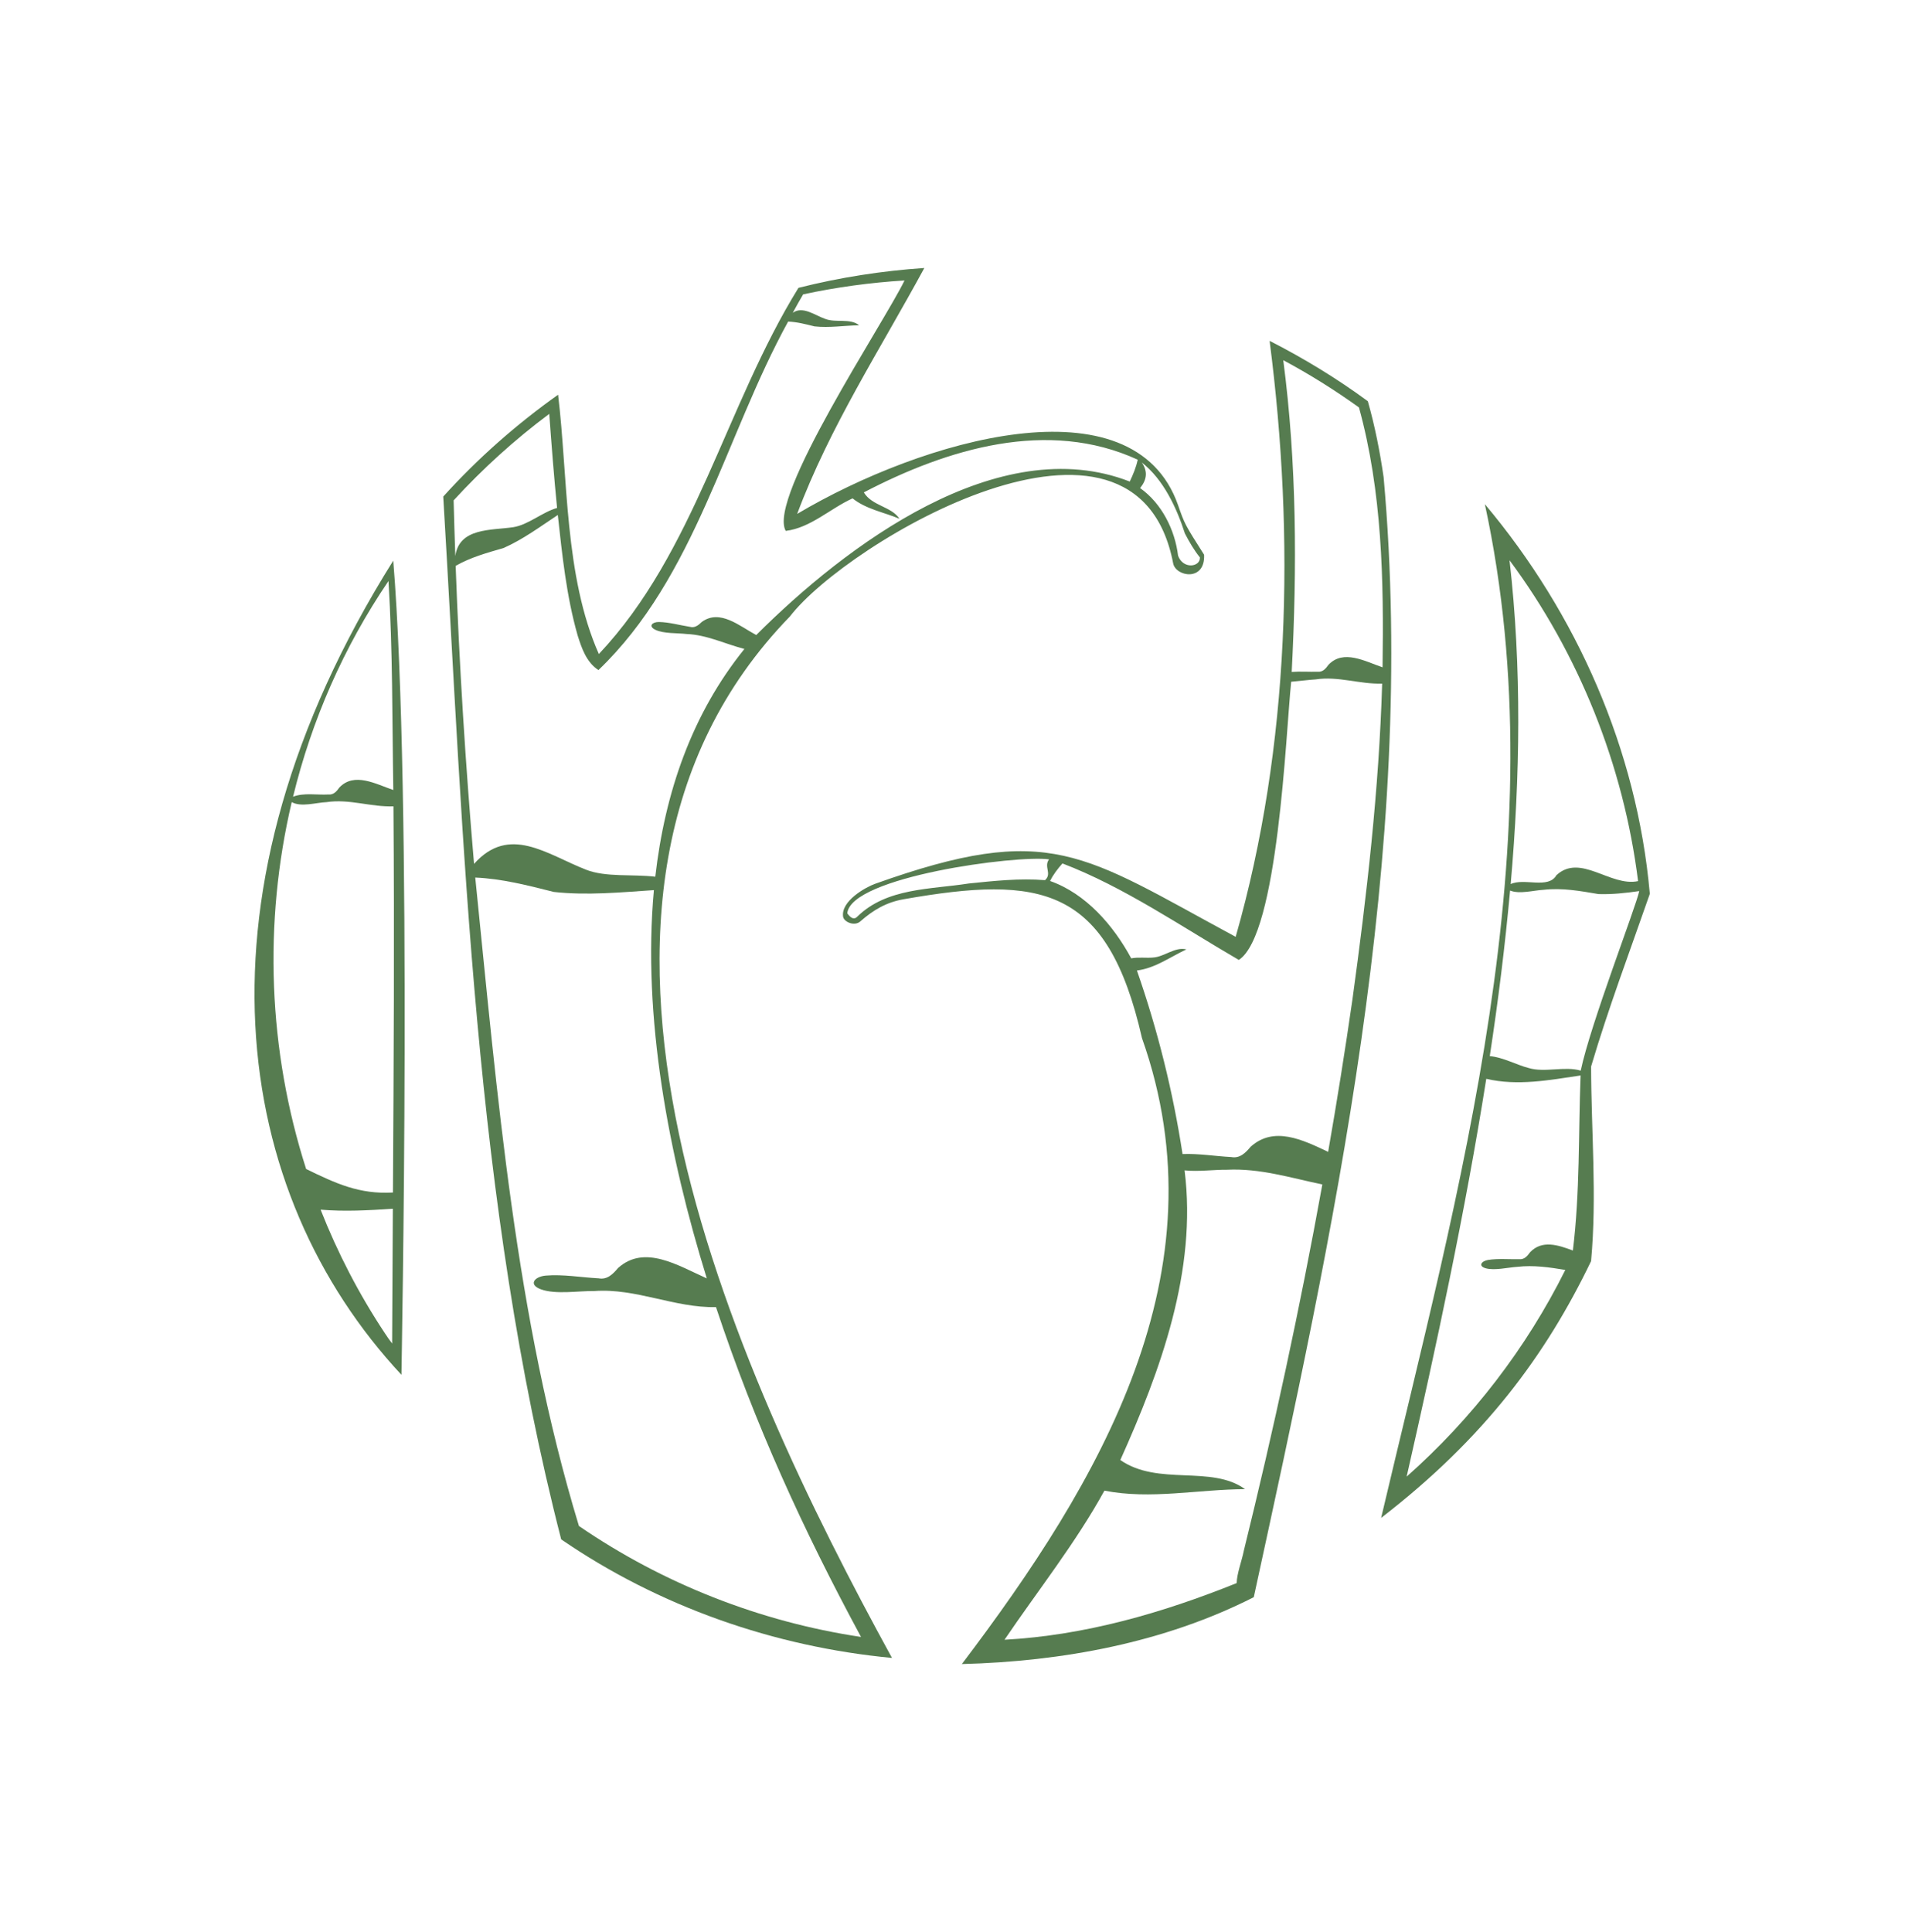 <svg xmlns="http://www.w3.org/2000/svg" viewBox="0 0 2020 2048">
  <path fill="#567c50" d="M416.99,594.39c-222.07,354.36-170.93,670.4,8.7,863.17.03-10.5,11.83-612.4-8.7-863.17ZM411.93,615.97c4.58,74.76,3.89,146.52,5.13,221.59-18.81-6.45-41.36-19.21-57.19-2.66-2.91,4.07-6.19,8-11.64,7.4-12.07.71-26.09-2.08-37.49,2.36,19.7-80.72,53.44-158.38,101.19-228.69ZM309.35,850.38c9.98,5.63,25.91.45,36.85.05,24.07-3.7,47.17,5.34,71,4.43,1.05,136.21.27,273.66-.54,409.44-35.71,2.04-60.7-9.66-92.04-24.93-40.34-125.74-45.39-261.07-15.28-388.99ZM408.07,1413.42c-27.52-41.51-50.22-85.45-68.11-130.96,25.41,2.17,51.01.77,76.6-1-.28,46.35-.53,93.01-.74,139.14-.03,1.33-.03,2.59.01,3.8-2.74-3.55-5.32-7.22-7.76-10.97Z"/>
  <path fill="#567c50" d="M837.48,653.7c60.32-78.68,367.18-260.96,406.52-56.39,2.7,14.06,34.09,19.67,32.78-9.18-20.78-32.72-20.6-32.59-27.54-52.45-47.21-135.07-271.45-69.5-403.95,9.16,34.22-91.68,88.29-174.87,134.85-260.72-45.03,3.06-89.81,10.02-133.48,21.05-77.31,124.99-109.5,279.75-211.65,388.24-36.75-83.01-32.61-186.58-43.22-274.94-44.31,31.49-85.33,67.64-121.78,107.98,21.98,369.49,32.5,745.58,125.06,1105.58,103.74,71.16,225.75,113.9,350.77,125.68-168.52-307.51-397.73-805.96-108.37-1104ZM1256.43,565.58c4.62,8.9,9.58,17.5,15.92,25.39.5,10.28-17.86,12.9-23.16-1.87-3.32-27.28-17.3-55.44-40.27-71.64,7.3-9.04,8.28-17.75,1.77-27.14,22.94,17.83,37,48.11,45.74,75.26ZM844.17,552.08s0,0,0,0c.03.1,0,.09,0,0ZM612.43,673.44c4.34,13.67,9.25,28.54,22.12,36.96,102.92-98.51,134.14-247.51,201.16-369.47,9.52.39,18.75,2.8,27.98,5.11,15.67,1.75,31.59-.9,47.32-1.2-9.58-7.75-24.74-2.36-35.94-6.73-10.58-3.58-23.84-14.15-34.45-6.46,3.55-6.6,7.21-13.13,11.01-19.58,35.44-7.61,71.41-12.5,107.5-14.72-21.67,44.81-145.82,230.79-125.94,265.5,26.29-3.2,47.03-23.66,70.86-34.48,14.28,11.47,33.13,14.67,49.75,21.63-8.67-13.19-29.11-13.48-37.81-27.97,88.86-46.36,195.09-78.45,290.4-34.68-1.67,8.14-4.9,15.72-8.41,23.19-139.24-54.33-301.53,68.2-396.07,162.73-17.78-9.5-38.46-27.86-57.68-13.93-3.59,3.48-7.52,6.76-12.77,5.19-10.54-1.65-21.99-4.91-32.65-5.09-7.09-.13-11.73,4.42-3.93,8.23,8.8,4.29,23.46,3.33,33.12,4.49,21.62.87,40.91,10.55,61.37,15.87-55.63,68.82-84.33,152.17-94.51,241.45-24.35-2.87-52.46.84-73.67-7.52-41.56-16.32-81.23-47.95-118.51-6.06-9.04-105.15-15.67-210.51-19.51-315.96,15.8-9.08,33.31-13.88,50.71-18.9,20.57-9.05,38.83-22.61,57.61-35.07,4.71,42.79,9.09,85.8,20.96,127.46ZM582.42,438.76c2.41,33.25,4.99,66.52,8.29,99.76-15.73,4.42-30.36,17.9-46.53,20.41-23.14,3.47-57.28.37-61.39,30.63-.68-19.69-1.3-39.37-1.78-59.06,30.84-33.65,64.84-64.43,101.41-91.74ZM613.87,1617.8c-67.66-222.59-86.39-456.9-109.93-687.43,28.33,1.17,55.79,8.37,83.28,15.24,35.16,3.92,70.72.44,106.16-1.92-12.36,134.59,15.77,281.43,56.09,411.64-30.45-13.54-65.85-36.32-94.08-11.05-5.46,6.5-11.51,12.72-20.64,10.98-18.07-.94-37.94-4.44-55.95-2.9-11.99,1.02-19.01,9.51-5.19,14.57,15.59,5.71,40.14,1.54,56.63,1.81,44.33-3.21,85.07,17.99,128.97,17.04,41.26,124.28,92.33,235.9,153.79,349.69-106.95-15.97-210.03-56.51-299.13-117.66Z"/>
  <path fill="#567c50" d="M1749.31,946.49c-13.58-151.45-77.19-295.82-174.81-411.96,77.55,358.43-27.92,726.02-110,1074.74,109.96-84.83,174.83-172.97,222.62-272.2,6.33-68.78.16-137.55.03-206.39,18.22-61.57,40.81-121.38,61.92-182.04.28-.54.39-1.57.24-2.16ZM1600.65,593.98c73.65,99.17,120.98,217.55,136.31,340.17-29.36,6.27-61.05-29.79-86.58-6.3-8.46,15.01-34.19,2.64-48.5,9.44,10.02-114.27,11.84-229.23-1.23-343.31ZM1491.57,1565.48c31.67-139.79,62-280.12,84.42-421.73,33.31,7.79,66.64,1.37,100-3.54-2.33,61.85-.6,124.11-8.17,185.59-15.84-6-32.72-11.43-45.32,1.75-2.91,4.07-6.2,8.01-11.63,7.41-10.67.26-22.53-.88-33.05.84-6.99,1.16-10.74,6.46-2.39,8.82,9.43,2.63,23.69-.95,33.39-1.53,17.21-2,34.11.46,50.98,3.29-41.32,82.96-98.82,157.67-168.22,219.11ZM1676.15,1135.07c-16.93-5.04-38.09,2.41-55.22-2.78-12.51-3.18-27.46-11.49-41.23-12.59,8.9-58.28,16.19-116.78,21.54-175.57,9.99,4.12,24.93-.22,35.46-.76,19.7-2.29,39.01,1.26,58.31,4.52,14.43.48,28.82-1.13,43.18-3.17-3.01,15.48-51.71,140.97-62.04,190.34Z"/>
  <path fill="#567c50" d="M1467.12,505.71c-3.92-27.02-9.2-53.94-16.71-80.35-32.83-24.17-67.83-45.45-104.16-63.99,26.91,208.33,21.95,429.3-35.98,631.84-162.83-87.75-196.36-122.59-382.3-56.24-9.93,3.54-36.72,18.36-33.95,35.13,1.16,5.52,12.44,10.44,18.62,4.42,13.21-11.51,26.86-19.87,45.43-23.13,145.62-25.6,216.07-14.19,252.86,147.22,87.83,248.03-44.65,470.27-190.99,663.6,106.15-2.75,214.29-22.53,309.53-70.9,84.21-388,173.53-788.61,137.66-1187.6ZM1360.75,381.87c27.8,14.91,54.61,31.66,80.24,50.08,24.65,89.35,26.37,183.39,25.04,275.53-18.83-6.43-41.46-19.3-57.33-2.71-2.91,4.07-6.19,8-11.64,7.4-8.8.23-18.38-.49-27.38.21,5.71-110.12,5.38-221-8.94-330.5ZM1307.5,997.57s.03-.01.04-.02c-.1.13-.13.16-.04.02ZM1027.26,936.66c-40.43,6.37-86.98,4.48-118.15,35.11-4.15,4.33-7.95.18-10.68-3.44,3.47-38.81,179.99-62.03,213.95-57.26-5.92,7.86,3.47,15.12-4.28,22.06-27.14-2.17-53.98.79-80.84,3.53ZM1318.79,1644.58c-1.75,9.1-7.48,24.58-7.42,33.77-78.65,31.68-161.03,55.49-246.19,60.08,35.07-51.82,75.54-102.74,105.92-158.07,48.84,9.67,99.64-1.39,149.09-1.59-35.79-25.91-92.04-2.95-132.24-30.87,42.64-94.75,81.58-201.11,68.14-307.08,14.55,1.56,32.17-.88,44.97-.67,34.74-1.74,67.65,8.62,101.11,15.61-23.59,130.46-51.67,260.14-83.39,388.82ZM1433.97,1060.33c-7.73,53.74-16.32,107.36-25.65,160.85-27.47-13.04-57.5-27.5-82.11-5.48-5.46,6.5-11.51,12.72-20.64,10.98-16.64-.86-34.81-3.89-51.64-3.17-10.11-66.03-26.37-131.56-48.39-194.6,19.24-2.36,35.24-14.32,52.46-22.35-11.92-3.13-23.53,8.01-35.53,8.62-6.82.66-15.65-.65-22.95.86-18.87-34.95-48.06-68.62-86.03-82.02,3.35-6.94,8.07-12.92,13.09-18.61,65.29,24.91,126.53,67.21,187.03,102.29,41.71-27.05,49.73-238.75,55.5-294.93,9.97-.87,18.54-2.02,25.93-2.47,23.92-3.68,46.88,5.23,70.55,4.45-3.35,112.3-16.32,224.41-31.61,335.6Z"/>
</svg>
